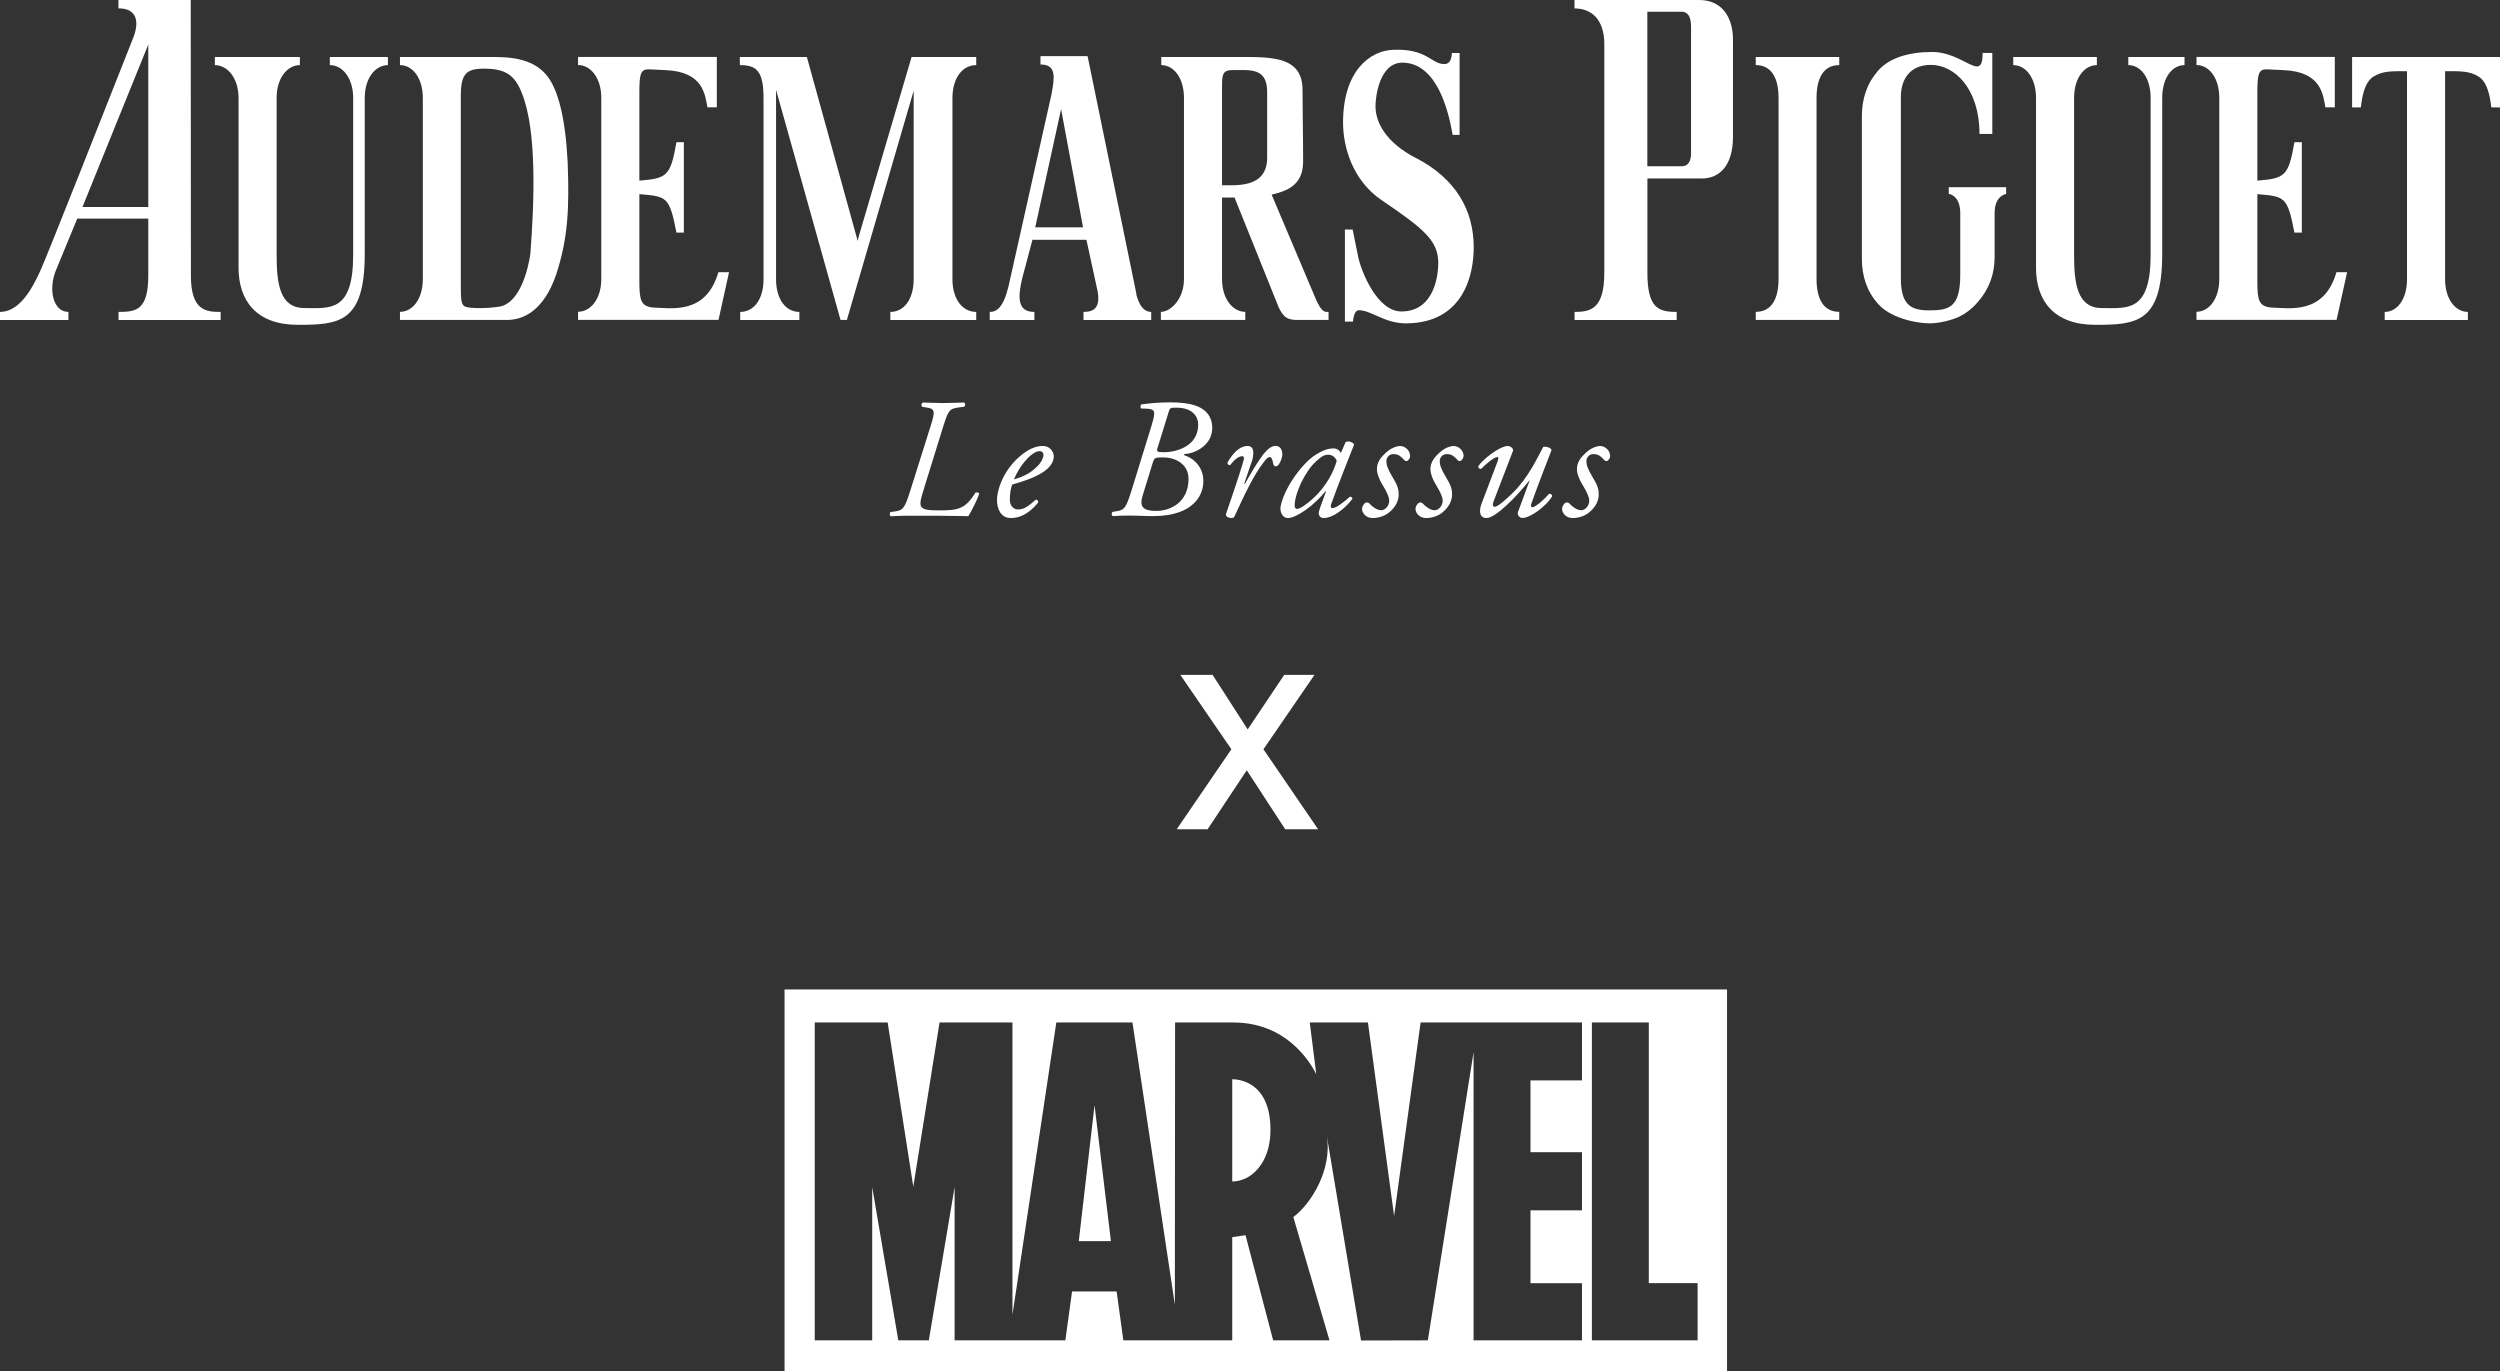 <?xml version="1.0" encoding="UTF-8"?><svg id="Layer_2" xmlns="http://www.w3.org/2000/svg" viewBox="0 0 323.72 177.55"><rect x="0" y="0" width="323.72" height="177.55" fill="#333333" stroke="none"/><defs><style>.cls-1{fill:#fff;}</style></defs><g id="logo_vertical"><path class="cls-1" d="m223.63,128.12v49.43h-122.04v-49.43h122.04Zm-18.79,4.28h-20.89l-3.43,25.06-3.39-25.06h-7.53l.84,6.69c-.87-1.72-3.95-6.69-10.74-6.69-.04,0-7.54,0-7.54,0l-.03,36.54-5.49-36.54h-9.86s-5.68,37.85-5.68,37.85v-37.85h-9.44l-3.4,21.26-3.32-21.26h-9.44v41.16h7.44v-19.84l3.38,19.84h3.95l3.34-19.84v19.84h14.34l.87-6.33h5.77l.87,6.33h14.08s0,.01,0,.01h0s0-.01,0-.01h.02v-13.36l1.72-.26,3.58,13.62h7.28,0s.01-.01.01-.01h0l-4.68-15.96c2.37-1.76,5.05-6.22,4.34-10.49,0,.06,4.43,26.48,4.43,26.48l8.65-.02,5.92-37.31v37.31h14.04v-7.4h-6.67v-9.44h6.67v-7.52h-6.67v-9.3h6.67v-7.5Zm-40.33,13.9c0,3.34-1.48,5.44-3.21,6.28-.57.27-1.17.41-1.74.41v-13.24h.03c.58,0,4.92.17,4.92,6.54Zm-22.78-3.19l2.12,17.6h-4.16l2.04-17.6Zm78.09,23.04h-6.32v-33.75h-7.37v41.16h13.69v-7.41Z"/><path class="cls-1" d="m119.67,63.19c-.77,2.44-.91,2.9,1.79,2.9,2.54,0,3.5-.11,4.85-2.3.22-.07.44-.02.49.13-.24.75-1.02,2.32-1.42,2.92-.82-.02-1.71-.04-2.59-.04-.89-.02-1.75-.02-2.52-.02h-2.57c-.91,0-1.64.02-2.35.07-.18-.11-.18-.42-.02-.55l.53-.07c1.06-.15,1.28-.38,1.99-2.63l2.59-8.23c.66-2.08.71-2.44-.51-2.61l-.53-.09c-.13-.18-.11-.46.13-.55.86.02,1.62.07,2.52.07.95,0,1.64-.04,2.79-.07.16.09.2.44,0,.55l-.69.09c-1.26.16-1.37.42-2.06,2.61l-2.43,7.83Z"/><path class="cls-1" d="m136.45,59.07c0,1.68-2.19,2.79-5.38,3.67-.16.38-.31,1.08-.31,1.97,0,.75.46,1.26,1.06,1.26.8,0,1.35-.44,2.32-1.28.2,0,.33.18.29.38-1.35,1.66-2.61,2.01-3.54,2.01-1.33,0-1.79-1.24-1.79-2.32,0-1.39.89-4.09,3.3-5.95,1.15-.89,2.01-1.06,2.66-1.06.89,0,1.39.75,1.39,1.33Zm-3.52.42c-.86.93-1.37,1.95-1.64,2.59,1.46-.44,2.15-.86,2.97-1.64.69-.64.86-1.31.86-1.51,0-.22-.11-.51-.51-.51-.31,0-.88.2-1.68,1.06Z"/><path class="cls-1" d="m149.17,54.89c.53-1.7.33-1.9-.66-1.97l-.73-.02c-.16-.11-.11-.42,0-.53.8-.11,2.08-.27,3.72-.27,1.17,0,2.52.09,3.59.53,1.08.46,1.88,1.31,1.88,2.79,0,2.24-2.23,3.28-3.45,3.36-.35.02-.2.18,0,.24,1.26.42,2.3,1.66,2.3,3.25,0,.82-.24,1.95-1.2,2.88-.93.93-2.57,1.68-5.31,1.68-1.2,0-2.01-.07-2.94-.07s-1.64.02-2.28.07c-.18-.11-.18-.42-.02-.55l.44-.07c1.06-.15,1.28-.38,1.99-2.63l2.68-8.7Zm-1.22,9.34c-.47,1.46.18,1.93,1.77,1.93,1.86,0,4.18-1.15,4.18-4.14,0-1.88-1.62-2.79-3.28-2.79-1.06,0-1.15.02-1.37.75l-1.31,4.25Zm1.95-6.31c-.15.53-.13.64.82.64,1.59,0,4.43-.77,4.43-3.56,0-1.28-.97-2.21-2.79-2.21-.84,0-.88-.02-1.08.71l-1.37,4.43Z"/><path class="cls-1" d="m162.06,59.84l-.95,2.79h.11c.66-1.24,1.75-3.01,2.32-3.74.51-.66,1.06-1.15,1.62-1.15.77,0,.89.75.89,1.08s-.2.97-.47,1.33c-.27.33-.62.35-.71-.11-.11-.58-.24-.86-.46-.86-.2,0-.44.22-.77.66-1.35,1.73-2.59,4.43-3.76,6.97-.09.18-.2.27-.38.27-.24,0-.89-.09-.73-.58.29-.89,1.68-4.8,2.28-6.97.07-.24.02-.46-.18-.46-.58,0-1.17.62-1.57,1.15-.22.04-.38-.09-.35-.35.71-1.2,1.55-2.12,2.61-2.12s.71,1.51.51,2.1Z"/><path class="cls-1" d="m174.26,57.23c.38-.18.95.04,1.08.33-.33.82-2.26,5.71-2.97,7.72-.13.38-.02.51.16.51.38,0,1.02-.38,2.28-1.48.16,0,.31.11.31.29-.93,1.24-2.5,2.48-3.72,2.48-.51,0-.64-.42-.64-.6,0-.16.04-.35.22-.86l.73-1.99-.07-.02c-1.57,1.95-3.83,3.47-4.87,3.47-.62,0-.97-.62-.97-1.24,0-.51.49-2.28,1.95-4.29,1.06-1.46,2.01-2.35,2.92-2.85.86-.49,1.42-.64,1.99-.64.24,0,.4.07.53.13.09.04.33.24.44.46l.62-1.42Zm-3.85,2.52c-1.42,1.26-2.77,4.16-2.77,5.73,0,.27.13.42.33.42.22,0,.88-.29,2.15-1.44,1.68-1.57,2.61-3.47,2.97-4.78-.16-.42-.53-.8-1.11-.8-.53,0-.88.24-1.57.86Z"/><path class="cls-1" d="m182.6,59c0,.35-.22.6-.4.69-.16.04-.29,0-.42-.18-.38-.38-.66-.71-1.35-.71-.64,0-.91.55-.91.89,0,.46.11.93.75,2.01.55.93.88,1.48.84,2.46-.02.6-.33,1.42-1.15,2.12-.58.51-1.39.8-2.24.8s-1.35-.66-1.35-1.17c0-.22.09-.46.33-.73.18-.16.42-.16.6,0,.29.33.95.89,1.53.89.53,0,1.06-.55,1.06-1.26,0-.38-.27-1.06-.82-1.95-.58-.93-.78-1.68-.78-2.06,0-.86.38-1.51,1.33-2.32.64-.55,1.35-.73,1.64-.73.82,0,1.33.71,1.33,1.26Z"/><path class="cls-1" d="m189.51,59c0,.35-.22.6-.4.69-.15.04-.29,0-.42-.18-.38-.38-.66-.71-1.35-.71-.64,0-.91.55-.91.89,0,.46.11.93.75,2.01.55.93.89,1.48.84,2.46-.02.6-.33,1.42-1.15,2.12-.57.51-1.39.8-2.23.8s-1.35-.66-1.35-1.17c0-.22.09-.46.33-.73.18-.16.42-.16.6,0,.29.33.95.89,1.53.89.53,0,1.06-.55,1.06-1.26,0-.38-.27-1.06-.82-1.95-.58-.93-.77-1.68-.77-2.06,0-.86.38-1.51,1.33-2.32.64-.55,1.35-.73,1.64-.73.82,0,1.33.71,1.33,1.26Z"/><path class="cls-1" d="m193.41,64.87c-.2.53-.09.75.15.75.33,0,1.22-.71,2.37-1.84,2.01-1.99,3.16-4.56,3.9-5.91.46-.09,1,.13,1.08.4-.22.6-1.66,4.23-2.59,6.86-.11.29-.13.55.09.55.42,0,1.59-1.04,2.17-1.73.2-.04.38.04.4.31-.57,1.06-2.7,2.81-3.87,2.81-.35,0-.69-.42-.55-.77l1.5-4.05-.04-.02c-1.59,2.01-4.34,4.85-5.53,4.85-.91,0-1.02-.91-.64-1.88l2.04-5.38c.15-.42.18-.64,0-.64-.42,0-1.57.97-2.1,1.53-.22.04-.4-.13-.38-.33.57-.89,2.79-2.63,3.83-2.63.29,0,.8.29.66.66l-2.48,6.46Z"/><path class="cls-1" d="m208.5,59c0,.35-.22.6-.4.69-.16.04-.29,0-.42-.18-.38-.38-.66-.71-1.35-.71-.64,0-.91.55-.91.89,0,.46.11.93.75,2.01.55.93.89,1.48.84,2.46-.02.6-.33,1.42-1.15,2.12-.58.51-1.39.8-2.24.8s-1.35-.66-1.35-1.17c0-.22.09-.46.33-.73.18-.16.42-.16.6,0,.29.33.95.89,1.53.89.53,0,1.06-.55,1.06-1.26,0-.38-.27-1.06-.82-1.95-.58-.93-.78-1.68-.78-2.06,0-.86.38-1.51,1.33-2.32.64-.55,1.35-.73,1.64-.73.82,0,1.33.71,1.33,1.26Z"/><path class="cls-1" d="m42.72,8.43c1.61,0,3.01,1.65,3.01,4.25v20.35c0,7.47-3.07,6.86-6.3,6.86s-3.61-3.2-3.61-6.9V12.68c0-2.6,1.4-4.25,3.01-4.25v-1.05h-11.01v1.05c1.61,0,3.07,1.65,3.07,4.25v21.99c0,4.24,2.29,7.39,7.67,7.39s8.67-.28,8.67-9.19V12.68c0-2.6,1.4-4.25,3-4.25v-1.05h-7.52v1.05"/><path class="cls-1" d="m275.59,8.43c1.61,0,2.89,1.65,2.89,4.25v20.35c0,7.47-3.07,6.86-6.3,6.86s-3.61-3.2-3.61-6.9V12.68c0-2.6,1.34-4.25,2.95-4.25v-1.05h-10.83v1.05c1.61,0,2.95,1.65,2.95,4.25v21.99c0,4.24,2.29,7.39,7.67,7.39s8.67-.28,8.67-9.19V12.68c0-2.6,1.28-4.25,2.89-4.25v-1.05h-7.28v1.05"/><path class="cls-1" d="m64.88,39.66c-.44.12-2.33.33-3.88.19-1.27-.12-1.33-.3-1.33-3.11V12.38c0-2.81.71-3.49,2.98-3.49,2.81,0,4.04.81,4.98,3.31,1.88,4.82,1.57,13.79,1.05,20.61,0,0-.71,6.01-3.8,6.86Zm-.75-32.28h-12.34v1.05c1.62,0,2.96,1.65,2.96,4.25v23.46c0,2.6-1.34,4.24-2.96,4.24v1.05h13.84c2.23,0,4.79-1.28,6.37-5.83,1.55-4.72,1.73-8.57,1.51-14.5-.29-5.87-1.25-9.45-2.63-11.23-1.38-1.78-3.59-2.49-6.76-2.49Z"/><path class="cls-1" d="m84.56,39.83c-1.58-.2-1.77-.9-1.77-3.45v-11.24c3.56.3,3.89.29,4.8,4.98h.96v-11.71h-.96c-.77,4.44-1.24,4.68-4.8,4.98v-11.45c0-2.55.21-3,1.33-2.96l2.06.1c4.86.2,5.11,3.12,5.42,4.82h1.22v-6.53h-17.97v1.05c1.61,0,3.01,1.65,3.01,4.25v23.46c0,2.6-1.4,4.24-3.01,4.24v1.05h18.19l1.36-6.17h-1.38c-1.6,5.51-6.03,4.65-8.47,4.57"/><path class="cls-1" d="m294.07,39.83c-1.58-.2-1.77-.9-1.77-3.45v-11.24c3.56.3,3.89.29,4.8,4.98h.96v-11.71h-.96c-.77,4.44-1.24,4.68-4.8,4.98v-11.45c0-2.55.22-3,1.33-2.96l2.06.1c4.86.2,5.12,3.12,5.42,4.82h1.22v-6.53h-17.91v1.05c1.61,0,2.95,1.65,2.95,4.25v23.46c0,2.6-1.34,4.24-2.95,4.24v1.05h18.14l1.36-6.17h-1.38c-1.6,5.51-6.03,4.65-8.47,4.57"/><path class="cls-1" d="m19.2,26.8h-8.52L19.2,5.77v21.03M24.7,0h-9.36v1.08c2.47,0,2.7,1.82,1.91,3.82-3.14,7.95-11.07,28.05-12,30.1-1.16,2.57-2.79,5.39-5.25,5.39v1.05h8.86v-1.05c-2.02,0-2.62-2.95-1.62-5.38,1-2.42,2.76-6.7,2.76-6.7h9.2v7.38c0,4.48-1.59,4.7-3.85,4.7,0,.46,0-.72,0,1.05,0,0-.67,0,13.22,0v-1.05c-1.88,0-3.85-.14-3.85-4.7,0-2.37-.02-35.68-.02-35.68Z"/><path class="cls-1" d="m218.97,19.82c0,1.11-.4,1.71-1.22,1.71h-4.44v-9.05s0-2.09,0-2.09V1.52s4.44,0,4.44,0c.82,0,1.22.65,1.22,1.95v16.36Zm1.05-19.82h-16.14v1.09c2.31,0,3.86,1.55,3.86,4.63v29.57c0,4.72-1.77,5.1-3.85,5.1v1.05h13.22v-1.05c-2.39,0-3.79-.52-3.79-5.07v-12.21h7.05c2.27,0,4.03-1.65,4.03-5.39V5.16c0-2.99-1.48-5.16-4.37-5.16Z"/><path class="cls-1" d="m111.06,31.19l-6.58-23.81h-8.68v1.05c2.18,0,3.07.75,3.07,4.35v23.37c0,2.6-1.25,4.24-3.02,4.24v1.05h7.66v-1.05c-1.77,0-3.02-1.64-3.02-4.24V11.63l8.35,29.8h.82l8.65-29.69v24.41c0,2.6-1.25,4.24-3.02,4.24v1.05h11.12v-1.05c-1.77,0-3.08-1.64-3.08-4.24V12.68c0-2.6,1.31-4.25,3.08-4.25v-1.05h-8.37l-6.85,23.26"/><path class="cls-1" d="m164.08,20.43c0,4.08-4.32,3.51-5.84,3.56v-12.86c0-1.36.05-2.05,1.27-2.05,2.31,0,4.57-.38,4.57,2.81v8.54Zm6.25,18.17l-5.67-13.4c1.8-.42,4.08-1.11,4.08-4.26,0-3.39-.08-6.96-.08-9.33,0-4.23-3.88-4.23-7.86-4.23h-10.43v1.05c1.61,0,2.94,1.65,2.94,4.25v23.46c0,2.6-1.74,4.24-2.99,4.24.09,0-.07,0,0,0v1.05h10.93v-1.05c-1.6,0-3.01-1.64-3.01-4.24v-10.56h1.62l5.62,13.98s.29.83.86,1.39c.54.53,1.63.48,1.63.48h4.06v-1.05c-.37,0-.84.26-1.71-1.79Z"/><path class="cls-1" d="m227.35,8.43c2.02,0,2.95,1.65,2.95,4.25v23.46c0,2.6-.93,4.24-2.95,4.24v1.05h10.81v-1.05c-2.02,0-2.94-1.64-2.94-4.24V12.68c0-2.6.92-4.25,2.94-4.25v-1.05h-10.81v1.05"/><path class="cls-1" d="m183.3,20.44c-3.75-1.95-5.19-4.5-5.19-6.7,0-1.2.51-5.63,3.5-5.63,4.57.05,5.99,6.52,6.49,9.35h.9V6.86h-1c-.05,1.16-.48,1.44-1.02,1.44-1.7-.05-2.2-2.04-6.63-1.85-2.86.12-6.44,2.62-6.44,9.43,0,3.1,1.19,7.46,5.01,10.05,5.55,3.76,7.32,5.26,7.32,8.16,0,1.2-.35,6.24-4.78,6.24-3.13,0-5.2-5.16-5.6-7.11l-.71-3.5h-1v11.92h1.04c.1-.95.35-1.47.77-1.47,1.63,0,3.31,1.74,6.21,1.7,7.36-.09,8.66-6.33,8.66-9.83,0-4.8-2.29-8.91-7.53-11.61"/><path class="cls-1" d="m252.34,24.23v.88s1.49.13,1.49,2.51v7.97c0,4.25-1.47,4.6-4.06,4.6s-3.63-.96-3.63-4.21V12.52c0-2.22,1.15-4.12,3.89-4.12,3.04,0,6.29,3.05,6.29,8.94h1.66V6.85h-1.25c0,4.01-2.38-.12-6.56-.12-3.03,0-5.54.78-6.96,2.4-1.45,1.64-2.12,3.62-2.12,5.94v18.41c0,2.32.67,4.29,2.12,5.89,1.45,1.67,4.62,2.5,6.69,2.5,1.2,0,2.92-.44,3.79-.86.86-.42,1.66-1.03,2.37-1.85,1.48-1.67,2.22-3.63,2.22-5.89v-5.7c0-2.27,1.49-2.45,1.49-2.45v-.88h-7.43Z"/><path class="cls-1" d="m147.15,38.05l-6.32-30.78h-6.1v1.08c2.12,0,1.82,1.72,1.43,3.84l-5.57,24.89c-.69,2.83-1.58,3.31-2.43,3.31v1.05h5.78v-1.05c-2.16,0-2.19-1.75-1.57-4.38l1.32-4.96h6.99l1.33,6.12c.68,2.73-.4,3.22-1.71,3.22v1.05h8.77v-1.05h0c-.53-.01-1.42-.23-1.95-2.34Zm-13.1-8.61l3.35-15.31,2.84,15.31h-6.19Z"/><path class="cls-1" d="m304.57,7.38v6.53h1.13c.15-1.3.44-3.22,1.62-3.98,1.18-.76,2.39-.71,4.36-.71v26.93c0,2.6-1.27,4.24-2.89,4.24v1.05h10.77v-1.05c-1.61,0-2.95-1.64-2.95-4.24V9.28s0-.03,0-.06h0c1.96,0,3.18-.05,4.36.71,1.18.76,1.47,2.68,1.62,3.98h1.13v-6.53h-19.15Z"/><path class="cls-1" d="m152.85,87.39h4.17l4.54,7.06,4.73-7.06h3.92l-6.61,9.63,7.08,10.36h-4.26l-4.98-7.64-5.07,7.64h-4l7.08-10.36-6.61-9.63Z"/></g></svg>